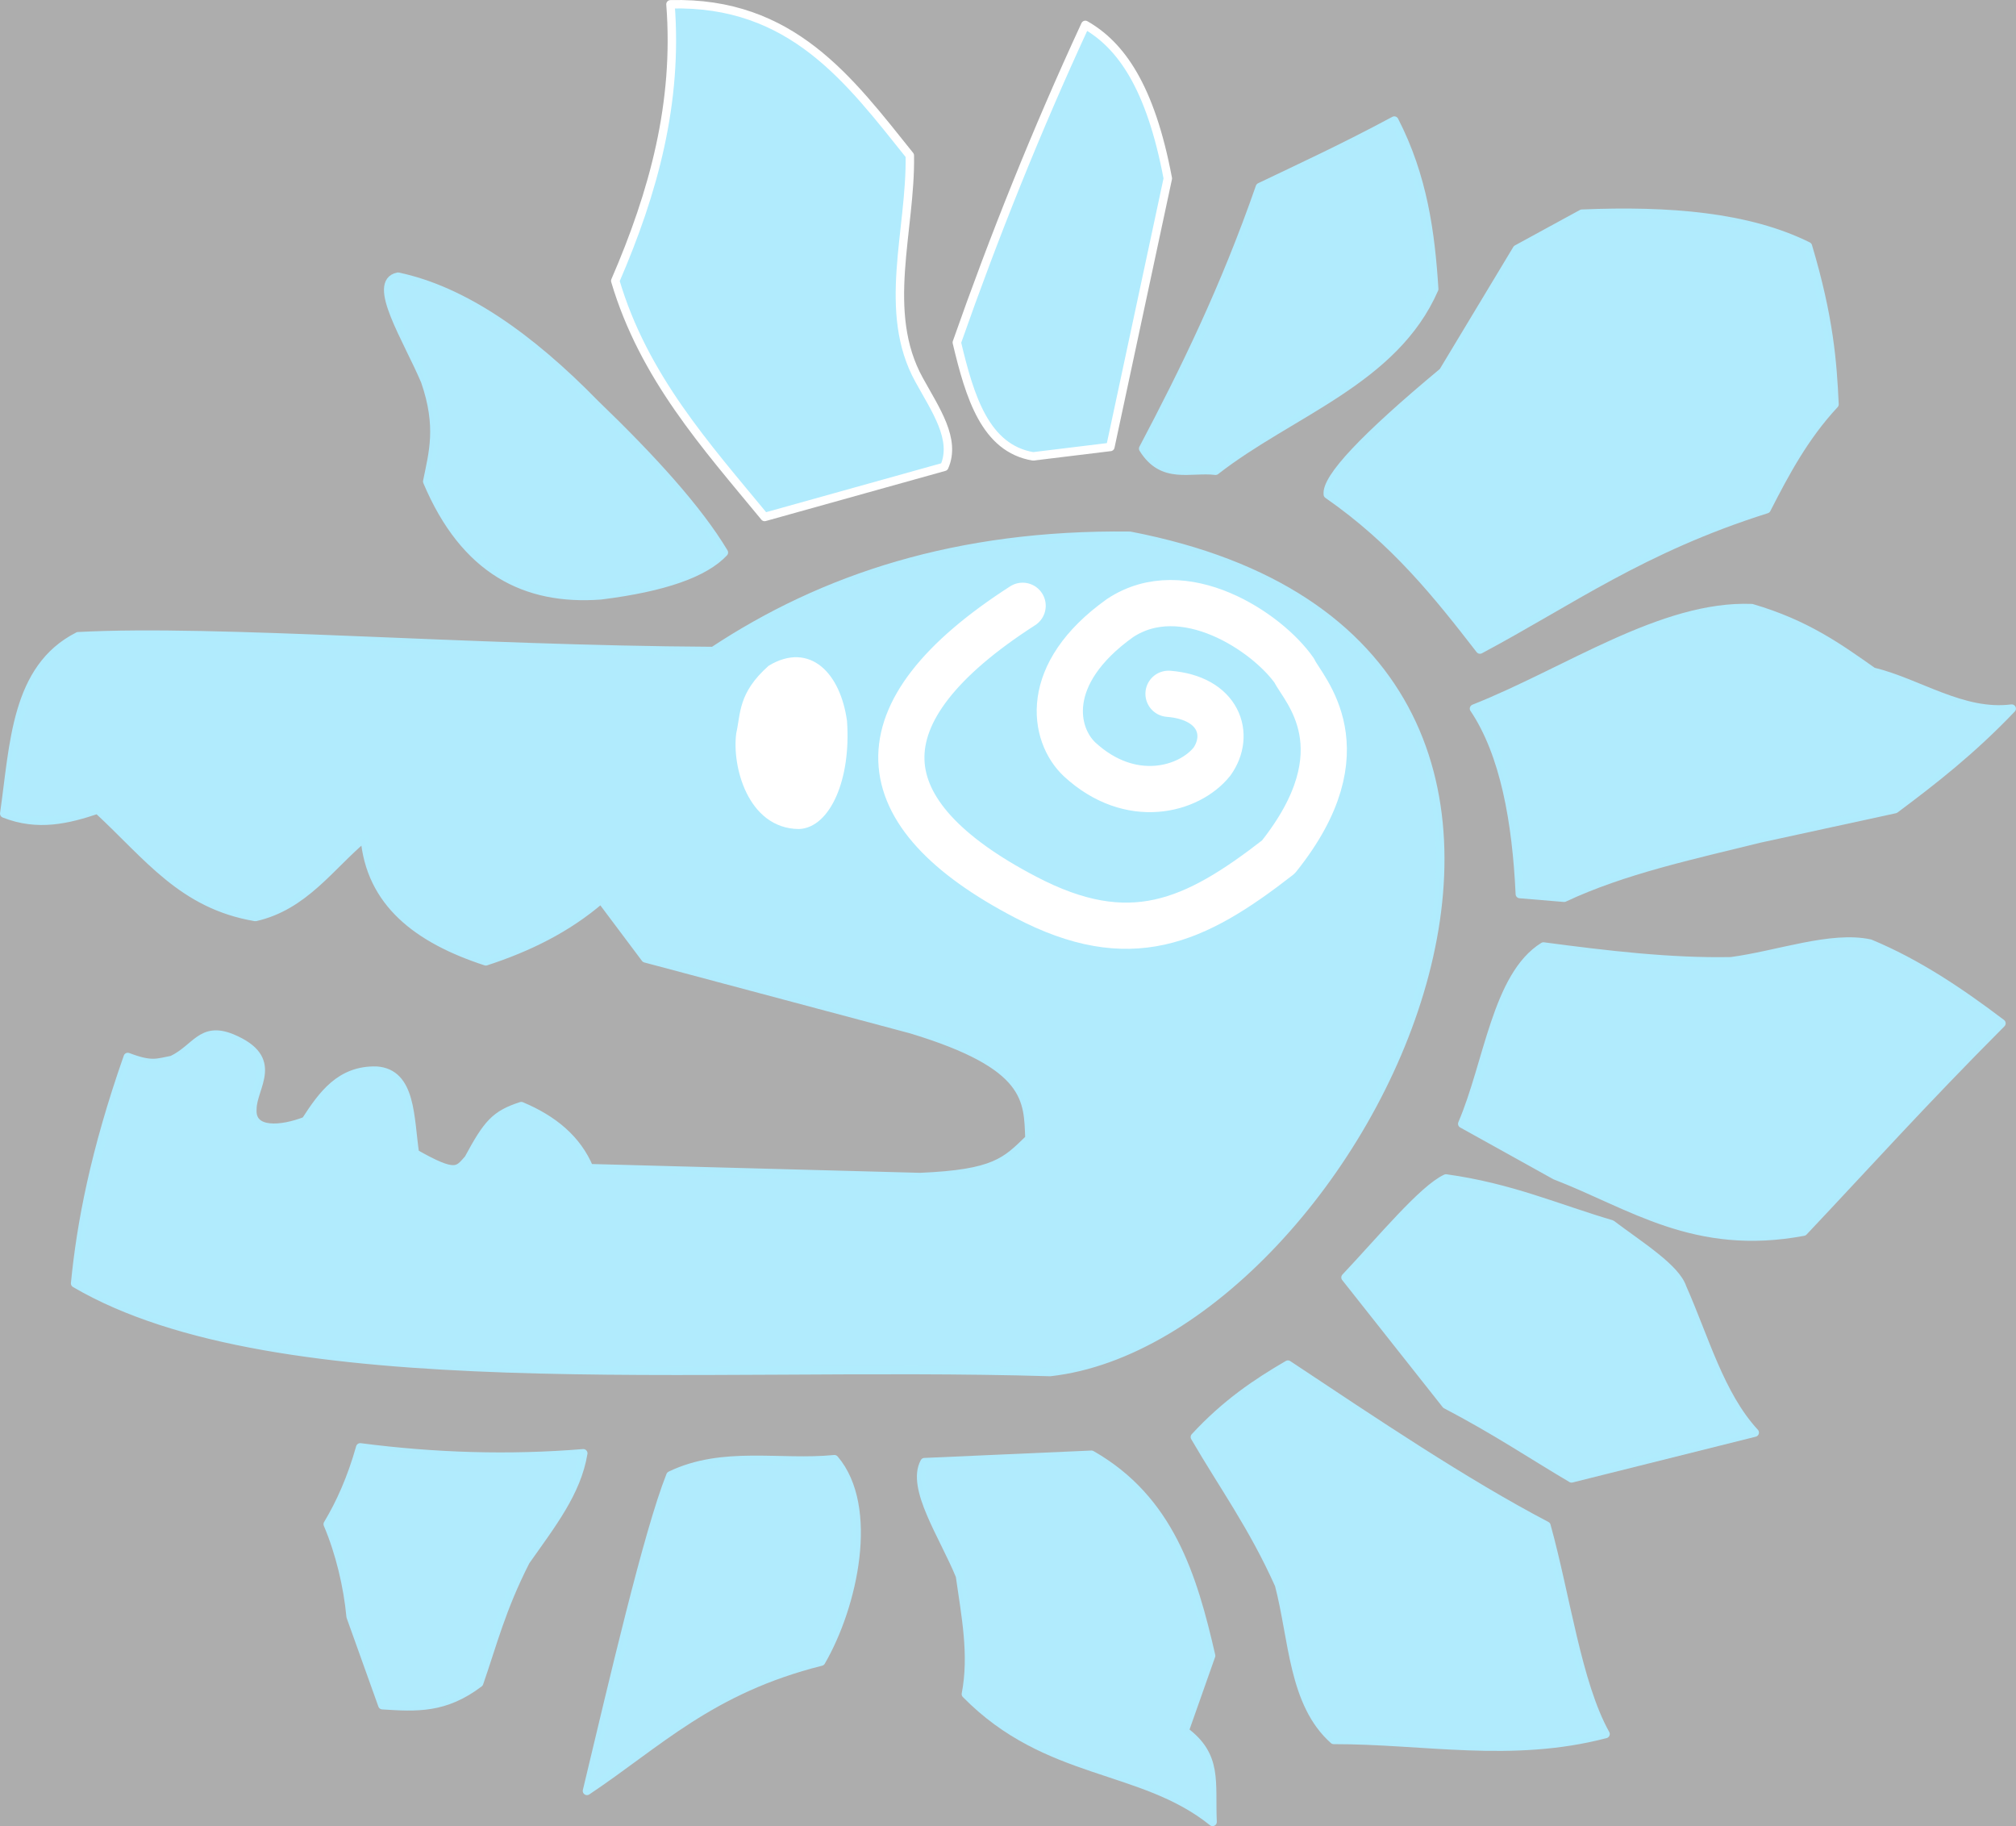 <?xml version="1.0" encoding="UTF-8" standalone="no"?>
<!-- Created with Inkscape (http://www.inkscape.org/) -->

<svg
   width="87.273mm"
   height="79.04mm"
   viewBox="0 0 87.273 79.04"
   version="1.1"
   id="svg1"
   xmlSpace="preserve"
   inkscapeVersion="1.3 (0e150ed6c4, 2023-07-21)"
   sodipodiDocname="zenithLogoSVG.svg"
   xmlnsInkscape="http://www.inkscape.org/namespaces/inkscape"
   xmlnsSodipodi="http://sodipodi.sourceforge.net/DTD/sodipodi-0.dtd"
   xmlns="http://www.w3.org/2000/svg"  opacity="0.4"
   xmlnsSvg="http://www.w3.org/2000/svg"><rect x="0" y="0" width="87.273" height="79.04" fill="#333333" stroke="none"/><sodipodinamedview
     id="namedview1"
     pagecolor="#ffffff"
     bordercolor="#000000"
     borderopacity="0.25"
     inkscapeShowpageshadow="2"
     inkscapePageopacity="0.0"
     inkscapePagecheckerboard="0"
     inkscapeDeskcolor="#d1d1d1"
     inkscapeDocument-units="mm"
     inkscapeZoom="0.731"
     inkscapeCx="609.114"
     inkscapeCy="594.074"
     inkscapeWindow-width="1920"
     inkscapeWindow-height="1017"
     inkscapeWindow-x="-8"
     inkscapeWindow-y="-8"
     inkscapeWindow-maximized="1"
     inkscapeCurrent-layer="layer3" /><defs
     id="defs1" /><g
     inkscapeGroupmode="layer"
     id="layer2"
     inkscapeLabel="Logo"
     style="display:inline"
     transform="translate(-72.848,-94.606)"><path
       style="fill:#3bcefa;fill-opacity:1;fill-rule:evenodd;stroke:#3bcffb;stroke-width:0.365;stroke-linecap:round;stroke-linejoin:round;stroke-dasharray:none;stroke-opacity:0.996;paint-order:stroke fill markers"
       d="m 76.228,122.144 c 6.055,-0.321 16.773,0.582 27.498,0.639 4.761,-3.148 10.548,-5.076 18.034,-4.988 25.003,4.825 9.905,34.708 -3.453,36.196 -15.196,-0.454 -33.427,1.312 -42.207,-3.837 0.251,-2.576 0.839,-5.694 2.28,-9.799 1.037,0.397 1.266,0.251 1.918,0.128 1.042,-0.498 1.266,-1.475 2.581,-0.944 2.15,0.895 0.896,2.106 0.895,3.07 -0.074,1.033 1.252,0.923 2.302,0.512 0.733,-1.131 1.501,-2.213 3.07,-2.174 1.522,0.105 1.434,2.021 1.663,3.581 1.798,1.019 1.858,0.745 2.318,0.241 0.826,-1.53 1.152,-1.918 2.287,-2.287 1.378,0.577 2.415,1.427 2.942,2.686 l 14.325,0.384 c 3.241,-0.138 3.71,-0.669 4.732,-1.663 -0.067,-1.67 0.041,-3.171 -5.116,-4.732 l -11.511,-3.07 -1.918,-2.558 c -1.475,1.272 -3.173,2.095 -4.988,2.686 -2.951,-0.963 -5.013,-2.538 -5.244,-5.372 -1.503,1.258 -2.613,2.97 -4.732,3.453 -3.168,-0.535 -4.646,-2.638 -6.827,-4.652 -1.286,0.433 -2.591,0.751 -4.045,0.176 0.432,-3.011 0.479,-6.296 3.197,-7.674 z"
       id="path1"
       sodipodiNodetypes="cccccccccccccccccccccccccc" /><path
       style="fill:#ffffff;fill-opacity:1;fill-rule:evenodd;stroke:#ffffff;stroke-width:0.365;stroke-linecap:round;stroke-linejoin:round;stroke-dasharray:none;stroke-opacity:0.996;paint-order:stroke fill markers"
       d="m 106.232,123.569 c -1.255,1.121 -1.135,1.93 -1.33,2.798 -0.186,1.346 0.471,3.926 2.532,3.939 1.174,-0.045 2.078,-1.985 1.899,-4.482 -0.276,-1.951 -1.467,-3.231 -3.101,-2.255 z"
       id="path2"
       sodipodiNodetypes="ccccc" /><path
       style="fill:none;fill-opacity:1;fill-rule:evenodd;stroke:#ffffff;stroke-width:2;stroke-linecap:round;stroke-linejoin:round;stroke-dasharray:none;stroke-opacity:0.996;paint-order:stroke fill markers"
       d="m 117.118,120.826 c -7.233,4.649 -6.809,9 0.136,12.616 4.507,2.358 7.3,1.086 10.935,-1.743 3.746,-4.685 1.054,-7.283 0.692,-8.061 -1.163,-1.672 -4.795,-4.105 -7.55,-2.278 -3.397,2.426 -2.88,5.052 -1.745,6.116 2.208,2.034 4.741,1.326 5.728,0.095 0.816,-1.149 0.322,-2.76 -1.881,-2.936"
       id="path3"
       sodipodiNodetypes="cccccccc" /><path
       style="fill:#3bcefa;fill-opacity:1;fill-rule:evenodd;stroke:#3bcffb;stroke-width:0.365;stroke-linecap:round;stroke-linejoin:round;stroke-dasharray:none;stroke-opacity:0.996;paint-order:stroke fill markers"
       d="m 90.077,106.582 c 2.817,0.595 5.669,2.572 8.546,5.517 2.449,2.357 4.437,4.546 5.562,6.421 -0.831,0.885 -2.576,1.512 -5.336,1.854 -3.251,0.242 -5.882,-1.076 -7.506,-4.929 0.246,-1.223 0.594,-2.362 -0.09,-4.341 -0.757,-1.8 -2.365,-4.28 -1.176,-4.522 z"
       id="path4"
       sodipodiNodetypes="ccccccc" /><path
       style="fill:#3bcefa;fill-opacity:1;fill-rule:evenodd;stroke:#ffffff;stroke-width:0.365;stroke-linecap:round;stroke-linejoin:round;stroke-dasharray:none;stroke-opacity:1;paint-order:stroke fill markers"
       d="m 105.949,116.982 7.778,-2.171 c 0.527,-1.192 -0.388,-2.48 -1.085,-3.753 -1.641,-2.954 -0.355,-6.466 -0.407,-9.722 -2.614,-3.257 -5.098,-6.681 -10.362,-6.544 0.331,4.259 -0.727,8.127 -2.39,11.97 1.231,4.158 3.92,7.131 6.466,10.22 z"
       id="path5"
       sodipodiNodetypes="ccccccc" /><path
       style="fill:#3bcefa;fill-opacity:1;fill-rule:evenodd;stroke:#ffffff;stroke-width:0.365;stroke-linecap:round;stroke-linejoin:round;stroke-dasharray:none;stroke-opacity:1;paint-order:stroke fill markers"
       d="m 117.57,114.359 c -2.07,-0.351 -2.739,-2.568 -3.301,-4.929 1.609,-4.582 3.442,-9.164 5.562,-13.747 1.519,0.866 2.818,2.639 3.572,6.647 l -2.487,11.621 z"
       id="path6"
       sodipodiNodetypes="cccccc" /><path
       style="fill:#3bcefa;fill-opacity:1;fill-rule:evenodd;stroke:#3bcffb;stroke-width:0.365;stroke-linecap:round;stroke-linejoin:round;stroke-dasharray:none;stroke-opacity:0.996;paint-order:stroke fill markers"
       d="m 122.336,114.022 c 0.847,1.373 2.054,0.824 3.134,0.959 3.247,-2.535 7.73,-3.895 9.465,-7.866 -0.154,-2.43 -0.477,-4.86 -1.727,-7.29 -2.246,1.204 -3.976,1.995 -5.819,2.878 -1.529,4.391 -3.269,7.94 -5.052,11.319 z"
       id="path7"
       sodipodiNodetypes="cccccc" /><path
       style="fill:#3bcefa;fill-opacity:1;fill-rule:evenodd;stroke:#3bcffb;stroke-width:0.365;stroke-linecap:round;stroke-linejoin:round;stroke-dasharray:none;stroke-opacity:0.996;paint-order:stroke fill markers"
       d="m 130.329,116.005 c 2.908,2.019 4.764,4.362 6.587,6.715 3.911,-2.084 7.023,-4.378 12.406,-6.075 0.806,-1.572 1.634,-3.136 2.942,-4.54 -0.084,-1.832 -0.229,-3.754 -1.151,-6.843 -2.589,-1.286 -6.006,-1.565 -9.784,-1.407 l -2.814,1.535 -3.197,5.308 c -3.406,2.832 -5.078,4.607 -4.988,5.308 z"
       id="path8"
       sodipodiNodetypes="ccccccccc" /><path
       style="fill:#3bcefa;fill-opacity:1;fill-rule:evenodd;stroke:#3bcffb;stroke-width:0.365;stroke-linecap:round;stroke-linejoin:round;stroke-dasharray:none;stroke-opacity:0.996;paint-order:stroke fill markers"
       d="m 136.66,125.277 c 1.316,1.966 1.836,4.889 1.982,8.026 l 1.918,0.16 c 2.576,-1.209 5.539,-1.838 8.441,-2.558 l 5.883,-1.279 c 1.653,-1.234 3.315,-2.527 5.052,-4.349 -2.13,0.269 -4.04,-1.123 -6.011,-1.599 -1.456,-1.023 -2.876,-2.059 -5.244,-2.75 -3.868,-0.151 -8.003,2.758 -12.023,4.349 z"
       id="path9"
       sodipodiNodetypes="ccccccccc" /><path
       style="fill:#3bcefa;fill-opacity:1;fill-rule:evenodd;stroke:#3bcffb;stroke-width:0.365;stroke-linecap:round;stroke-linejoin:round;stroke-dasharray:none;stroke-opacity:0.996;paint-order:stroke fill markers"
       d="m 139.666,135.573 c -2.035,1.264 -2.39,5.048 -3.517,7.674 l 4.029,2.238 c 3.279,1.263 6.034,3.313 10.744,2.43 2.787,-2.952 5.098,-5.533 8.569,-9.017 -1.793,-1.359 -3.644,-2.603 -5.692,-3.453 -1.694,-0.364 -4.004,0.504 -6.011,0.767 -2.601,0.052 -5.352,-0.271 -8.122,-0.639 z"
       id="path10"
       sodipodiNodetypes="cccccccc" /><path
       style="fill:#3bcefa;fill-opacity:1;fill-rule:evenodd;stroke:#3bcffb;stroke-width:0.365;stroke-linecap:round;stroke-linejoin:round;stroke-dasharray:none;stroke-opacity:0.996;paint-order:stroke fill markers"
       d="m 135.445,145.613 c -0.999,0.463 -2.801,2.645 -4.349,4.285 l 4.349,5.5 c 2.176,1.139 3.64,2.135 5.436,3.197 l 7.93,-1.982 c -1.505,-1.628 -2.17,-4.097 -3.134,-6.267 -0.28,-0.855 -1.831,-1.815 -3.07,-2.75 -2.345,-0.689 -4.362,-1.597 -7.162,-1.982 z"
       id="path11"
       sodipodiNodetypes="cccccccc" /><path
       style="fill:#3bcefa;fill-opacity:1;fill-rule:evenodd;stroke:#3bcffb;stroke-width:0.365;stroke-linecap:round;stroke-linejoin:round;stroke-dasharray:none;stroke-opacity:0.996;paint-order:stroke fill markers"
       d="m 128.603,153.671 c -1.343,0.781 -2.686,1.678 -4.029,3.134 1.22,2.1 2.5,3.842 3.645,6.395 0.617,2.353 0.589,5.135 2.366,6.715 3.911,-0.007 7.704,0.81 11.767,-0.256 -1.224,-2.188 -1.716,-5.987 -2.558,-9.017 -3.558,-1.864 -7.386,-4.447 -11.191,-6.971 z"
       id="path12"
       sodipodiNodetypes="ccccccc" /><path
       style="fill:#3bcefa;fill-opacity:1;fill-rule:evenodd;stroke:#3bcffb;stroke-width:0.365;stroke-linecap:round;stroke-linejoin:round;stroke-dasharray:none;stroke-opacity:0.996;paint-order:stroke fill markers"
       d="m 112.871,157.892 7.226,-0.32 c 3.389,1.934 4.39,5.254 5.18,8.697 l -1.151,3.261 c 1.46,1.08 1.139,2.202 1.215,3.933 -3.073,-2.473 -7.16,-1.95 -10.68,-5.532 0.33,-1.705 -0.015,-3.411 -0.256,-5.116 -0.707,-1.734 -2.143,-3.81 -1.535,-4.924 z"
       id="path13"
       sodipodiNodetypes="cccccccc" /><path
       style="fill:#3bcefa;fill-opacity:1;fill-rule:evenodd;stroke:#3bcffb;stroke-width:0.365;stroke-linecap:round;stroke-linejoin:round;stroke-dasharray:none;stroke-opacity:0.996;paint-order:stroke fill markers"
       d="m 101.872,158.467 c 2.28,-1.096 4.732,-0.469 7.098,-0.703 1.761,2.065 0.829,6.343 -0.576,8.761 -4.786,1.199 -7.058,3.543 -10.136,5.596 1.131,-4.714 2.627,-11.177 3.613,-13.653 z"
       id="path14"
       sodipodiNodetypes="ccccc" /><path
       style="fill:#3bcefa;fill-opacity:1;fill-rule:evenodd;stroke:#3bcffb;stroke-width:0.365;stroke-linecap:round;stroke-linejoin:round;stroke-dasharray:none;stroke-opacity:0.996;paint-order:stroke fill markers"
       d="m 88.442,157.252 c 3.219,0.418 6.438,0.52 9.656,0.256 -0.278,1.688 -1.365,3.065 -2.494,4.668 -1.059,2.081 -1.425,3.586 -2.014,5.276 -1.482,1.126 -2.707,1.056 -4.189,0.959 l -1.375,-3.837 c -0.119,-1.298 -0.471,-2.779 -0.991,-3.997 0.547,-0.912 1.03,-1.987 1.407,-3.325 z"
       id="path15"
       sodipodiNodetypes="cccccccc" /></g></svg>
